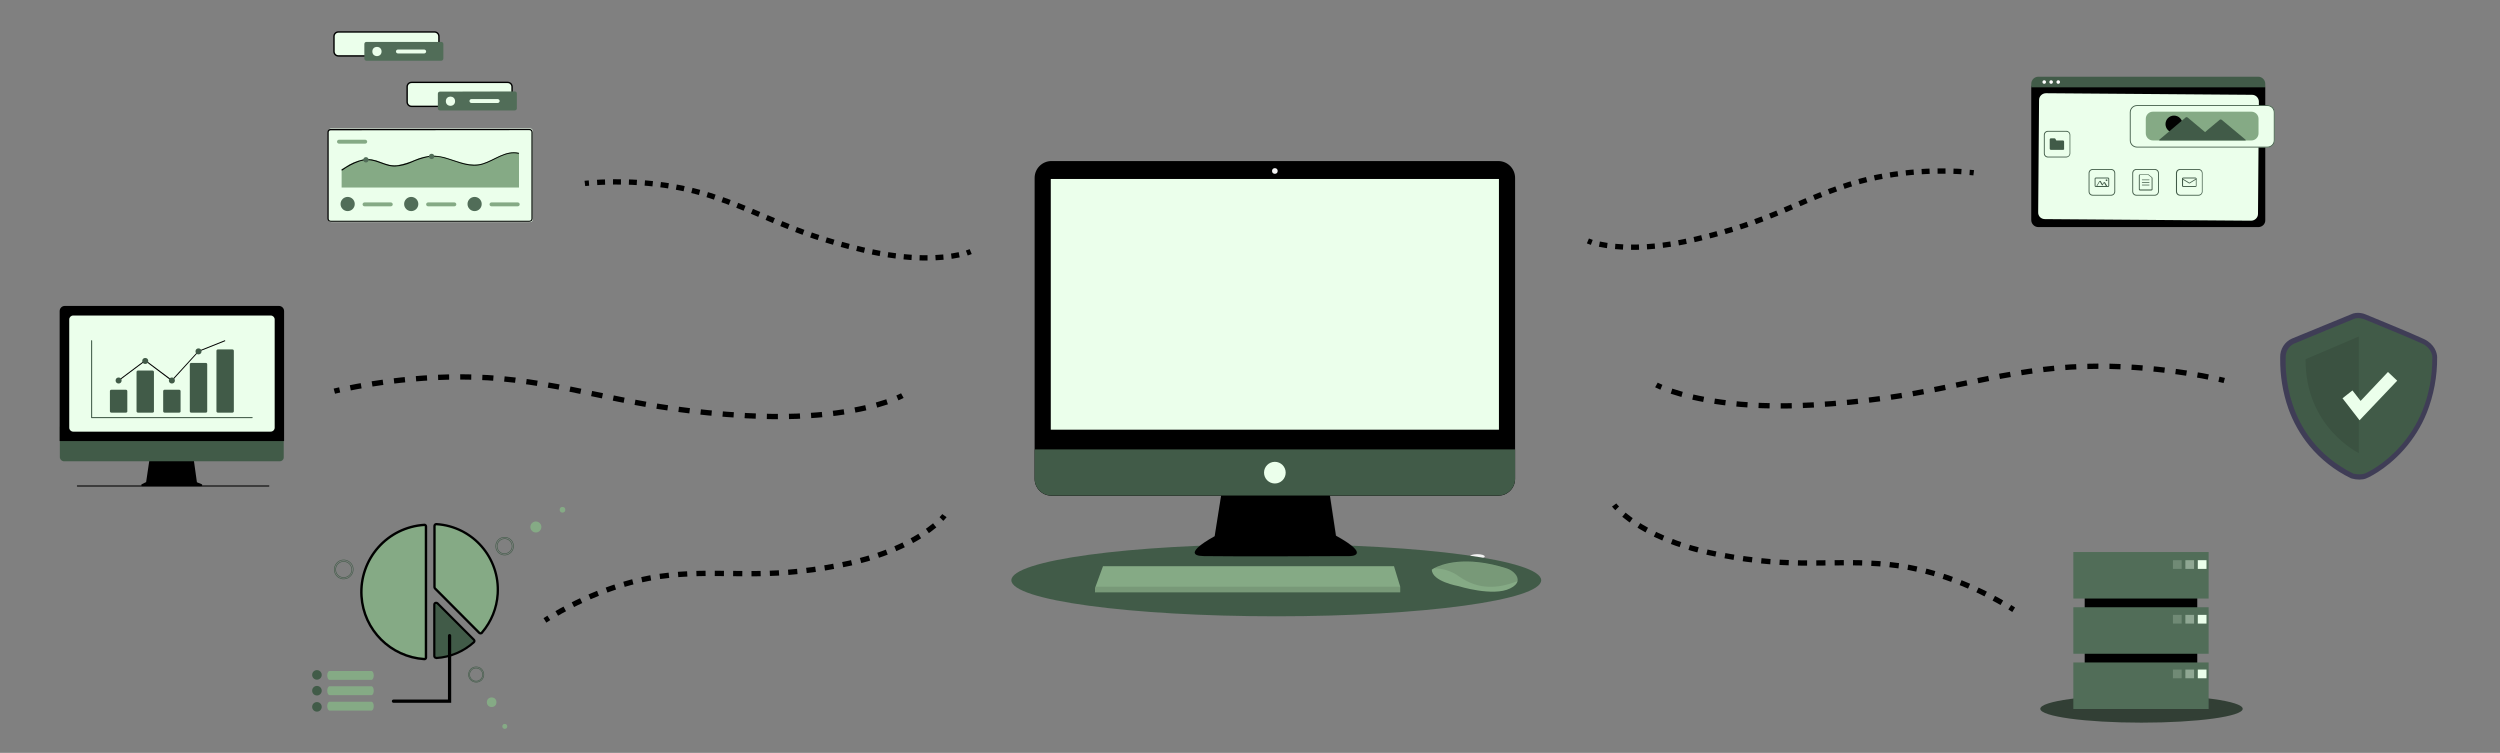 <?xml version="1.0" encoding="utf-8"?>
<!-- Generator: Adobe Illustrator 21.1.0, SVG Export Plug-In . SVG Version: 6.00 Build 0)  -->
<svg version="1.1" id="圖層_1" xmlns="http://www.w3.org/2000/svg" xmlns:xlink="http://www.w3.org/1999/xlink" x="0px" y="0px"
	 viewBox="0 0 1408 424" style="enable-background:new 0 0 1408 424;" xml:space="preserve">
<rect x="0" y="0" width="1408" height="424" fill="#808080" stroke="none"/>
<style type="text/css">
	.st0{fill:#3F3D56;}
	.st1{fill:#415B48;}
	.st2{opacity:0.1;enable-background:new    ;}
	.st3{fill:#EBFFEB;}
	.st4{fill:#F2F2F2;}
	.st5{fill:#85AA85;}
	.st6{fill:#323F35;}
	.st7{opacity:0.1;fill:#323F35;enable-background:new    ;}
	.st8{fill:#516D58;}
	.st9{opacity:0.2;fill:#EBFFEB;enable-background:new    ;}
	.st10{opacity:0.4;fill:#EBFFEB;enable-background:new    ;}
	.st11{fill:#FFFFFF;}
	.st12{fill:#020202;}
	.st13{fill:#EBFFEB;stroke:#000000;stroke-width:0.8;stroke-miterlimit:10;}
	.st14{fill:#85AA85;stroke:#000000;stroke-width:1.36;stroke-miterlimit:10;}
	.st15{fill:#85AA85;stroke:#000000;stroke-width:1.32;stroke-miterlimit:10;}
	.st16{fill:#415B48;stroke:#000000;stroke-width:1.24;stroke-miterlimit:10;}
	.st17{fill:none;stroke:#415B48;stroke-width:0.34;stroke-miterlimit:10;}
	.st18{fill:none;stroke:#000000;stroke-width:1.82;stroke-linecap:round;stroke-miterlimit:10;}
	.st19{fill:none;stroke:#000000;stroke-width:3;stroke-miterlimit:10;}
	.st20{fill:none;stroke:#000000;stroke-width:3;stroke-miterlimit:10;stroke-dasharray:4.48,4.48;}
	.st21{fill:none;stroke:#000000;stroke-width:3;stroke-miterlimit:10;stroke-dasharray:6.23,6.23;}
	.st22{fill:none;stroke:#000000;stroke-width:3;stroke-miterlimit:10;stroke-dasharray:5.17,5.17;}
</style>
<title>web-service</title>
<path class="st0" d="M1328.8,270.1c-1.5,0-2.9-0.2-4.3-0.6l-0.3-0.1l-0.3-0.1c-9-4.4-16.9-10.6-23.3-18.3
	c-5.1-6.2-9.1-13.3-11.8-20.9c-3.2-9.1-4.7-18.7-4.6-28.4c0-0.2,0-0.4,0-0.5c-0.1-4.5,2.5-8.7,6.6-10.5c3.1-1.3,31.1-12.8,33.1-13.6
	c3.8-1.9,7.9-0.3,8.5,0c1.5,0.6,27.3,11.2,32.9,13.9c5.8,2.8,7.3,7.7,7.3,10.2c0.1,10.7-1.9,21.3-5.8,31.2
	c-3.1,7.7-7.5,14.7-13,20.9c-10.6,11.9-21.2,16.2-21.3,16.2C1331.5,269.9,1330.2,270.1,1328.8,270.1z M1326.4,263.9
	c1.5,0.4,3,0.4,4.4,0c1.8-0.6,10.6-5.2,18.9-14.6c11.5-12.9,17.3-29.1,17.3-48.2c0-0.4-0.3-3.1-3.9-4.9
	c-5.5-2.6-32.4-13.6-32.7-13.7h-0.1c-1.1-0.5-2.4-0.5-3.6-0.1l-0.2,0.1c-0.3,0.1-30,12.3-33.2,13.7c-1.9,0.9-3.1,2.9-3,5
	c0,0.1,0,0.3,0,0.6C1290,214.9,1293,247,1326.4,263.9L1326.4,263.9z"/>
<path class="st1" d="M1325.3,179.8c0,0-30,12.3-33.2,13.7c-3,1.4-4.9,4.4-4.8,7.8c0,3.2-2.4,45.2,38,65.4c0,0,3.7,1,6.5,0
	s38.1-18.2,38.1-65.6c0,0,0-4.8-5.6-7.5s-32.8-13.8-32.8-13.8S1328.1,178.4,1325.3,179.8z"/>
<path class="st2" d="M1328.5,189.5v65.7c0,0-30.3-14.6-30-52.9L1328.5,189.5z"/>
<polygon class="st3" points="1328.9,236.7 1319.3,224.3 1324.9,219.9 1329.5,225.8 1344.9,209.5 1350.1,214.4 "/>
<ellipse class="st4" cx="832" cy="313.4" rx="4.2" ry="1.3"/>
<ellipse class="st1" cx="718.8" cy="326.8" rx="149.2" ry="20.3"/>
<path d="M688.3,275.5l-4.2,26.5c0,0-20.5,10.9-6.1,11.2s82.1,0,82.1,0s13.1,0-7.7-11.5l-4.2-27.8L688.3,275.5z"/>
<path class="st2" d="M675.2,312.9c2.8-2.3,5.8-4.2,9-5.9l4.2-26.5l60.1,0.1l4.2,26.1c3.4,1.8,6.6,3.9,9.6,6.3
	c2.7-0.6,5.6-2.9-9.6-11.3l-4.2-27.8l-60.1,1.6l-4.2,26.5C684.1,302,666.9,311.1,675.2,312.9z"/>
<path d="M592.2,90.7h251.6c5.3,0,9.5,4.3,9.5,9.5v169.5c0,5.3-4.3,9.5-9.5,9.5H592.2c-5.3,0-9.5-4.3-9.5-9.5V100.2
	C582.7,94.9,587,90.7,592.2,90.7z"/>
<rect x="591.8" y="100.8" class="st3" width="252.4" height="141.2"/>
<circle class="st4" cx="718" cy="96.3" r="1.6"/>
<path class="st1" d="M853.3,253.1v16.5c0,5.3-4.3,9.5-9.5,9.5l0,0H592.2c-5.3,0-9.5-4.3-9.5-9.5c0,0,0,0,0,0l0,0v-16.5H853.3z"/>
<polygon class="st5" points="788.6,330.4 788.6,333.6 616.7,333.6 616.7,331.1 617,330.4 621.2,318.9 785.1,318.9 "/>
<path class="st5" d="M854.7,327.3c-0.3,1.3-1.5,2.8-4.2,4.1c-9.6,4.8-29.1-1.3-29.1-1.3s-15-2.6-15-9.3c0.4-0.3,0.9-0.5,1.3-0.8
	c4-2.1,17.4-7.4,41.1,0.2c1.7,0.6,3.3,1.6,4.5,3C854.4,324.4,854.9,325.8,854.7,327.3z"/>
<path class="st2" d="M854.7,327.3c-11.7,4.5-22.2,4.8-32.9-2.6c-4.1-3-9-4.6-14-4.6c4-2.1,17.4-7.4,41.1,0.2c1.7,0.6,3.3,1.6,4.5,3
	C854.4,324.4,854.9,325.8,854.7,327.3z"/>
<circle class="st3" cx="718" cy="266.2" r="6.1"/>
<polygon class="st2" points="788.6,330.4 788.6,333.6 616.7,333.6 616.7,331.1 617,330.4 "/>
<ellipse class="st6" cx="1206.1" cy="399.2" rx="57" ry="7.8"/>
<ellipse class="st7" cx="1206.1" cy="399.2" rx="47.9" ry="6.5"/>
<rect x="1174.1" y="318.3" width="63.4" height="73.8"/>
<rect x="1167.7" y="310.9" class="st8" width="76.2" height="26.2"/>
<rect x="1167.7" y="342" class="st8" width="76.2" height="26.2"/>
<rect x="1167.7" y="373.1" class="st8" width="76.2" height="26.2"/>
<rect x="1223.8" y="315.5" class="st9" width="4.9" height="4.9"/>
<rect x="1230.8" y="315.5" class="st10" width="4.9" height="4.9"/>
<rect x="1237.8" y="315.5" class="st3" width="4.9" height="4.9"/>
<rect x="1223.8" y="346.3" class="st9" width="4.9" height="4.9"/>
<rect x="1230.8" y="346.3" class="st10" width="4.9" height="4.9"/>
<rect x="1237.8" y="346.3" class="st3" width="4.9" height="4.9"/>
<rect x="1223.8" y="377.1" class="st9" width="4.9" height="4.9"/>
<rect x="1230.8" y="377.1" class="st10" width="4.9" height="4.9"/>
<rect x="1237.8" y="377.1" class="st3" width="4.9" height="4.9"/>
<path d="M113.6,272.7l-2.7-1.1L109,258H84.3l-2,13.5l-2.4,1.2c-0.3,0.1-0.4,0.5-0.3,0.8c0.1,0.2,0.3,0.3,0.5,0.3h33.2
	c0.3,0,0.6-0.2,0.6-0.6C113.9,273,113.8,272.8,113.6,272.7L113.6,272.7z"/>
<path class="st1" d="M157.5,259.8H36.1c-1.3,0-2.4-1.1-2.4-2.4v-17.1h126.1v17.1C159.9,258.8,158.8,259.8,157.5,259.8z"/>
<path d="M160,248.4H33.6v-73.2c0-1.6,1.3-2.9,2.9-2.9h120.6c1.6,0,2.9,1.3,2.9,2.9V248.4z"/>
<path class="st3" d="M152.4,243.1H41.2c-1.2,0-2.2-1-2.2-2.2v-61c0-1.2,1-2.2,2.2-2.2h111.3c1.2,0,2.2,1,2.2,2.2v61
	C154.7,242.1,153.7,243.1,152.4,243.1z"/>
<path d="M151.4,274H43.6c-0.2,0-0.3-0.1-0.3-0.3s0.1-0.3,0.3-0.3h107.8c0.2,0,0.3,0.1,0.3,0.3S151.6,274,151.4,274L151.4,274z"/>
<path class="st1" d="M142,235.5H51.6c-0.2,0-0.3-0.1-0.3-0.3v-43.3c0-0.2,0.1-0.3,0.3-0.3s0.3,0.1,0.3,0.3v43H142
	c0.2,0,0.3,0.1,0.3,0.3S142.2,235.5,142,235.5L142,235.5L142,235.5z"/>
<path class="st1" d="M70.9,232.4h-8.2c-0.5,0-0.8-0.4-0.8-0.8v-11.3c0-0.5,0.4-0.8,0.8-0.8h8.2c0.5,0,0.8,0.4,0.8,0.8v11.3
	C71.8,232,71.4,232.4,70.9,232.4C70.9,232.4,70.9,232.4,70.9,232.4z"/>
<path class="st1" d="M85.9,232.4h-8.2c-0.5,0-0.8-0.4-0.8-0.8v-22.1c0-0.5,0.4-0.8,0.8-0.8h8.2c0.5,0,0.8,0.4,0.8,0.8v22.1
	C86.8,232,86.4,232.4,85.9,232.4z"/>
<path class="st1" d="M100.9,232.4h-8.2c-0.5,0-0.8-0.4-0.8-0.8v-11.3c0-0.5,0.4-0.8,0.8-0.8h8.2c0.5,0,0.8,0.4,0.8,0.8v11.3
	C101.8,232,101.4,232.4,100.9,232.4C100.9,232.4,100.9,232.4,100.9,232.4z"/>
<path class="st1" d="M115.9,232.4h-8.2c-0.5,0-0.8-0.3-0.8-0.8c0,0,0,0,0,0v-26.4c0-0.5,0.4-0.8,0.8-0.8c0,0,0,0,0,0h8.2
	c0.5,0,0.8,0.3,0.8,0.8c0,0,0,0,0,0v26.4C116.7,232.1,116.4,232.4,115.9,232.4C115.9,232.4,115.9,232.4,115.9,232.4z"/>
<path class="st1" d="M130.9,232.4h-8.2c-0.5,0-0.8-0.4-0.8-0.8v-34c0-0.5,0.4-0.8,0.8-0.8h8.2c0.5,0,0.8,0.4,0.8,0.8v34
	C131.7,232,131.4,232.4,130.9,232.4z"/>
<polygon points="96.8,214.7 81.8,203.4 67,214.5 66.6,214.1 81.8,202.7 96.8,213.9 111.6,197.7 111.7,197.6 126.7,191.6 
	126.9,192.1 111.9,198.1 "/>
<circle class="st1" cx="66.8" cy="214.3" r="1.7"/>
<circle class="st1" cx="81.8" cy="203.3" r="1.7"/>
<circle class="st1" cx="96.8" cy="214.3" r="1.7"/>
<circle class="st1" cx="111.8" cy="197.9" r="1.7"/>
<path d="M1271.9,127.9h-123.9c-2.2,0-4-1.8-4-4V49.5c0-1.6,1.3-2.9,2.9-2.9l0,0h125.9c1.7,0,3,1.3,3,3v74.4
	C1275.9,126.1,1274.1,127.9,1271.9,127.9z"/>
<path class="st3" d="M1151.7,123.4l116.1,0.9c2.1,0,3.9-1.7,3.9-3.8c0,0,0,0,0,0l0.5-63.2c0-2.1-1.7-3.9-3.8-3.9c0,0,0,0,0,0
	l-116.1-0.9c-2.1,0-3.9,1.7-3.9,3.8c0,0,0,0,0,0l-0.5,63.2C1147.8,121.7,1149.5,123.4,1151.7,123.4
	C1151.7,123.4,1151.7,123.4,1151.7,123.4z"/>
<path class="st1" d="M1275.8,49.2H1144v-2c0-2.2,1.8-4,4-4h123.8c2.2,0,4,1.8,4,4L1275.8,49.2z"/>
<circle class="st11" cx="1151.3" cy="46.2" r="1"/>
<circle class="st11" cx="1155.2" cy="46.2" r="1"/>
<circle class="st11" cx="1159.2" cy="46.2" r="1"/>
<path class="st1" d="M1213.6,110.2h-10.4c-1.3,0-2.3-1-2.3-2.3V97.5c0-1.3,1-2.3,2.3-2.3h10.4c1.3,0,2.3,1,2.3,2.3v10.4
	C1215.9,109.1,1214.9,110.2,1213.6,110.2z M1203.2,95.7c-1,0-1.8,0.8-1.8,1.8c0,0,0,0,0,0v10.4c0,1,0.8,1.8,1.8,1.8l0,0h10.4
	c1,0,1.8-0.8,1.8-1.8c0,0,0,0,0,0V97.5c0-1-0.8-1.8-1.8-1.8l0,0H1203.2z"/>
<path class="st1" d="M1211.6,107.3h-6.3c-0.4,0-0.7-0.3-0.7-0.7v-7.7c0-0.4,0.3-0.7,0.7-0.7h4.6c0.2,0,0.3,0.1,0.4,0.2l1.7,1.4
	c0.2,0.1,0.3,0.3,0.3,0.6v6.3C1212.3,107,1212,107.3,1211.6,107.3z M1205.3,98.6c-0.1,0-0.2,0.1-0.2,0.2v7.7c0,0.1,0.1,0.2,0.2,0.2
	h6.3c0.1,0,0.2-0.1,0.2-0.2v-6.3c0-0.1,0-0.1-0.1-0.2l-1.7-1.4c0,0-0.1-0.1-0.2-0.1H1205.3z"/>
<path class="st1" d="M1210.4,101.5h-3.9c-0.1,0-0.2-0.1-0.2-0.2c0-0.1,0.1-0.2,0.2-0.2h3.9c0.1,0,0.2,0.1,0.2,0.2
	C1210.6,101.4,1210.5,101.5,1210.4,101.5z"/>
<path class="st1" d="M1210.4,102.9h-3.9c-0.1,0-0.2-0.1-0.2-0.2c0-0.1,0.1-0.2,0.2-0.2h3.9c0.1,0,0.2,0.1,0.2,0.2
	C1210.6,102.8,1210.5,102.9,1210.4,102.9z"/>
<path class="st1" d="M1210.4,104.4h-3.9c-0.1,0-0.2-0.1-0.2-0.2c0-0.1,0.1-0.2,0.2-0.2h3.9c0.1,0,0.2,0.1,0.2,0.2
	C1210.6,104.3,1210.5,104.4,1210.4,104.4z"/>
<path class="st1" d="M1238.2,110.2h-10.4c-1.3,0-2.3-1-2.3-2.3V97.5c0-1.3,1-2.3,2.3-2.3h10.4c1.3,0,2.3,1,2.3,2.3v10.4
	C1240.5,109.1,1239.5,110.2,1238.2,110.2z M1227.9,95.7c-1,0-1.8,0.8-1.8,1.8c0,0,0,0,0,0v10.4c0,1,0.8,1.8,1.8,1.8l0,0h10.4
	c1,0,1.8-0.8,1.8-1.8c0,0,0,0,0,0V97.5c0-1-0.8-1.8-1.8-1.8l0,0H1227.9z"/>
<path class="st1" d="M1236.4,105.3h-6.8c-0.4,0-0.7-0.3-0.7-0.7v-3.9c0-0.4,0.3-0.7,0.7-0.7h6.8c0.4,0,0.7,0.3,0.7,0.7v3.9
	C1237.2,105,1236.8,105.3,1236.4,105.3z M1229.7,100.5c-0.1,0-0.2,0.1-0.2,0.2v3.9c0,0.1,0.1,0.2,0.2,0.2h6.8c0.1,0,0.2-0.1,0.2-0.2
	v-3.9c0-0.1-0.1-0.2-0.2-0.2H1229.7z"/>
<path class="st1" d="M1233.1,103.3c-0.1,0-0.3,0-0.4-0.1l-3.6-2.2c-0.1-0.1-0.1-0.2-0.1-0.3c0.1-0.1,0.2-0.1,0.3-0.1l3.6,2.2
	c0.1,0.1,0.2,0.1,0.3,0l3.6-2.2c0.1-0.1,0.3,0,0.3,0.1c0.1,0.1,0,0.3-0.1,0.3l0,0l-3.6,2.2C1233.3,103.3,1233.2,103.3,1233.1,103.3z
	"/>
<path class="st1" d="M1189,110.2h-10.4c-1.3,0-2.3-1-2.3-2.3V97.5c0-1.3,1-2.3,2.3-2.3h10.4c1.3,0,2.3,1,2.3,2.3v10.4
	C1191.3,109.1,1190.3,110.2,1189,110.2z M1178.6,95.7c-1,0-1.8,0.8-1.8,1.8c0,0,0,0,0,0v10.4c0,1,0.8,1.8,1.8,1.8l0,0h10.4
	c1,0,1.8-0.8,1.8-1.8c0,0,0,0,0,0V97.5c0-1-0.8-1.8-1.8-1.8l0,0H1178.6z"/>
<path class="st1" d="M1187.2,105.3h-6.8c-0.4,0-0.7-0.3-0.7-0.7v-3.9c0-0.4,0.3-0.7,0.7-0.7h6.8c0.4,0,0.7,0.3,0.7,0.7v3.9
	C1187.9,105,1187.6,105.3,1187.2,105.3z M1180.4,100.5c-0.1,0-0.2,0.1-0.2,0.2v3.9c0,0.1,0.1,0.2,0.2,0.2h6.8c0.1,0,0.2-0.1,0.2-0.2
	v-3.9c0-0.1-0.1-0.2-0.2-0.2H1180.4z"/>
<path class="st1" d="M1186.1,105.3h-4.9c-0.3,0-0.5-0.2-0.5-0.5c0-0.1,0-0.2,0.1-0.2l1.5-2.5c0.1-0.2,0.4-0.3,0.7-0.2
	c0.1,0,0.1,0.1,0.2,0.2l0.9,1.6l0.6-0.9c0.1-0.2,0.4-0.3,0.7-0.2c0.1,0,0.1,0.1,0.2,0.2l1.1,1.8c0.1,0.2,0.1,0.5-0.2,0.7
	C1186.3,105.3,1186.2,105.4,1186.1,105.3L1186.1,105.3z M1186.1,104.9L1186.1,104.9l-1.1-1.9l-0.8,1.3c0,0.1-0.1,0.1-0.2,0.1l0,0
	c-0.1,0-0.2,0-0.2-0.1l-1.2-2l-1.5,2.5L1186.1,104.9z"/>
<circle class="st1" cx="1186.4" cy="101.5" r="0.5"/>
<path class="st3" d="M1277,83h-73.4c-2.2,0-4-1.8-4-4V63.3c0-2.2,1.8-4,4-4h73.4c2.2,0,4,1.8,4,4V79C1281,81.2,1279.2,83,1277,83z"
	/>
<path class="st1" d="M1277,83.1h-73.4c-2.3,0-4.1-1.8-4.1-4.1V63.3c0-2.3,1.8-4.1,4.1-4.1h73.4c2.3,0,4.1,1.8,4.1,4.1V79
	C1281.1,81.3,1279.3,83.1,1277,83.1z M1203.6,59.7c-2,0-3.6,1.6-3.6,3.6V79c0,2,1.6,3.6,3.6,3.6h73.4c2,0,3.6-1.6,3.6-3.6V63.3
	c0-2-1.6-3.6-3.6-3.6L1203.6,59.7z"/>
<path class="st5" d="M1268,79.1h-55.5c-2.2,0-4-1.8-4-4v-8.2c0-2.2,1.8-4,4-4h55.5c2.2,0,4,1.8,4,4v8.2
	C1272,77.3,1270.2,79.1,1268,79.1z"/>
<circle class="st12" cx="1224.4" cy="69.9" r="4.8"/>
<path class="st1" d="M1264.6,78.6l-6.7-5.6l-6.6-5.5c-0.4-0.3-0.9-0.3-1.2,0l-6.6,5.5l-1.6,1.4l-2.4-2l-7.4-6.2
	c-0.4-0.3-0.9-0.3-1.2,0l-7.3,6.2l-7.5,6.3c-0.1,0.1-0.1,0.2,0,0.3c0,0.1,0.1,0.1,0.2,0.1h15.3h4.8l0,0h14.4h13.8
	c0.1,0,0.2-0.1,0.2-0.2C1264.7,78.8,1264.7,78.7,1264.6,78.6L1264.6,78.6z"/>
<path class="st3" d="M1163.8,88.7h-10.4c-1.3,0-2.3-1-2.3-2.3V76c0-1.3,1-2.3,2.3-2.3h10.4c1.2,0,2.2,1,2.2,2.3v10.4
	C1166,87.6,1165,88.6,1163.8,88.7z"/>
<path class="st1" d="M1163.8,88.7h-10.4c-1.3,0-2.3-1-2.3-2.3V76c0-1.3,1-2.3,2.3-2.3h10.4c1.2,0,2.2,1,2.2,2.3v10.4
	C1166,87.6,1165,88.6,1163.8,88.7z M1153.4,74.2c-1,0-1.8,0.8-1.8,1.8c0,0,0,0,0,0v10.4c0,1,0.8,1.8,1.8,1.8l0,0h10.4
	c1,0,1.8-0.8,1.8-1.8c0,0,0,0,0,0V76c0-1-0.8-1.8-1.8-1.8l0,0L1153.4,74.2z"/>
<path class="st1" d="M1161.9,84.4h-6.8c-0.4,0-0.7-0.3-0.7-0.7v-5.1c0-0.4,0.3-0.7,0.7-0.7h1.9c0.3,0,0.5,0.1,0.6,0.3l0.5,0.9h3.7
	c0.4,0,0.7,0.3,0.7,0.7v3.9C1162.7,84.1,1162.3,84.4,1161.9,84.4z"/>
<path class="st3" d="M186.5,72.3h112c0.9,0,1.6,0.7,1.6,1.6v49.6c0,0.9-0.7,1.6-1.6,1.6h-112c-0.9,0-1.6-0.7-1.6-1.6V73.9
	C184.9,73.1,185.6,72.3,186.5,72.3z"/>
<path class="st13" d="M190.6,18h54.1c1.4,0,2.5,1.1,2.5,2.5V29c0,1.4-1.1,2.5-2.5,2.5h-54.1c-1.4,0-2.5-1.1-2.5-2.5v-8.5
	C188.1,19.1,189.2,18,190.6,18z"/>
<path class="st13" d="M231.8,46.4h54.1c1.4,0,2.5,1.1,2.5,2.5v8.5c0,1.4-1.1,2.5-2.5,2.5h-54.1c-1.4,0-2.5-1.1-2.5-2.5v-8.5
	C229.3,47.5,230.4,46.4,231.8,46.4z"/>
<path d="M298.2,124.9h-112c-1,0-1.8-0.8-1.8-1.8V74.4c0-1,0.8-1.8,1.8-1.8h112c1,0,1.8,0.8,1.8,1.8v48.7
	C300,124.1,299.2,124.9,298.2,124.9z M186.2,73.4c-0.6,0-1.1,0.5-1.1,1.1v48.7c0,0.6,0.5,1.1,1.1,1.1h112c0.6,0,1.1-0.5,1.1-1.1
	V74.4c0-0.6-0.5-1.1-1.1-1.1L186.2,73.4z"/>
<path class="st5" d="M190.9,78.7c-0.6,0-1.1,0.5-1.1,1.1c0,0.6,0.5,1.1,1.1,1.1h14.8c0.6,0,1.1-0.5,1.1-1.1c0-0.6-0.5-1.1-1.1-1.1
	H190.9z"/>
<path class="st5" d="M292.3,86v19.6h-99.9V95.3c0.7-0.4,1.4-0.9,2.1-1.3c3-2,6.2-3.4,9.7-4.2c1.7-0.3,3.3-0.3,5-0.1
	c1.7,0.3,3.5,0.8,5.1,1.5c1.6,0.6,3.3,1.2,5,1.6c1.7,0.3,3.4,0.4,5.1,0.1c3.2-0.6,6.3-1.6,9.3-2.9c3-1.3,6.2-2.1,9.4-2.4
	c3.2,0,6.4,0.5,9.5,1.6c6.2,1.9,12.6,4.8,19.3,2.8s12.9-7.7,20.4-6C292.2,85.9,292.3,86,292.3,86z"/>
<path d="M292.3,86.4c-0.1,0.1-0.2,0.2-0.3,0.2c-0.9-0.2-1.8-0.3-2.7-0.3c-7.3,0.1-13,6-20.1,6.9c-6.5,0.8-12.5-2.3-18.6-4
	c-3.1-1-6.4-1.2-9.7-0.7c-3.2,0.7-6.3,1.7-9.3,3.1c-2.9,1.3-6,2-9.1,2.2c-3.5,0.1-6.6-1.4-9.9-2.5c-1.7-0.6-3.4-1-5.2-1.1
	c-1.7,0-3.5,0.2-5.1,0.8c-3.4,1.2-6.6,2.9-9.5,5c-0.1,0-0.1,0-0.2,0c-0.2,0-0.3-0.2-0.3-0.3c0-0.1,0.1-0.2,0.1-0.2l0.1-0.1
	c0.7-0.4,1.4-0.9,2.1-1.3c2.9-2,6.2-3.4,9.7-4.2c1.7-0.3,3.3-0.3,5-0.1c1.7,0.3,3.4,0.8,5.1,1.5c1.6,0.6,3.3,1.2,5,1.6
	c1.7,0.3,3.4,0.4,5.1,0.1c3.2-0.6,6.3-1.6,9.2-2.9c3-1.3,6.2-2.1,9.4-2.4c3.2,0,6.4,0.5,9.5,1.6c6.2,1.9,12.6,4.8,19.2,2.8
	s12.9-7.7,20.3-6c0.1,0,0.1,0.1,0.2,0.1C292.4,86.2,292.4,86.3,292.3,86.4z"/>
<circle class="st8" cx="206.1" cy="90" r="1.5"/>
<circle class="st8" cx="243.1" cy="88.1" r="1.5"/>
<path class="st5" d="M205.3,114c-0.6,0-1.1,0.5-1.1,1.1c0,0.6,0.5,1.1,1.1,1.1l0,0h14.8c0.6,0,1.1-0.5,1.1-1.1
	c0-0.6-0.5-1.1-1.1-1.1H205.3z"/>
<circle class="st8" cx="195.8" cy="114.9" r="4"/>
<path class="st5" d="M241.1,114c-0.6,0-1.1,0.5-1.1,1.1c0,0.6,0.5,1.1,1.1,1.1h14.8c0.6,0,1.1-0.5,1.1-1.1c0-0.6-0.5-1.1-1.1-1.1
	H241.1z"/>
<circle class="st8" cx="231.6" cy="114.9" r="4"/>
<path class="st5" d="M276.8,114c-0.6,0-1.1,0.5-1.1,1.1c0,0.6,0.5,1.1,1.1,1.1h14.8c0.6,0,1.1-0.5,1.1-1.1c0-0.6-0.5-1.1-1.1-1.1
	H276.8z"/>
<circle class="st8" cx="267.3" cy="114.9" r="4"/>
<path class="st8" d="M247.8,51.6c-0.7,0-1.2,0.5-1.2,1.2V61c0,0.7,0.5,1.2,1.2,1.2h42.1c0.6,0,1.2-0.5,1.2-1.2v-8.3
	c0-0.7-0.5-1.2-1.2-1.2L247.8,51.6z"/>
<circle class="st3" cx="253.7" cy="57" r="2.6"/>
<path class="st3" d="M265.5,55.8c-0.6,0-1.1,0.5-1.1,1.1s0.5,1.1,1.1,1.1c0,0,0,0,0,0h14.8c0.6,0,1.1-0.5,1.1-1.1
	c0-0.6-0.5-1.1-1.1-1.1H265.5z"/>
<path class="st8" d="M206.4,23.6c-0.7,0-1.2,0.5-1.2,1.2V33c0,0.7,0.5,1.2,1.2,1.2h42.1c0.6,0,1.2-0.5,1.2-1.2v-8.2
	c0-0.7-0.5-1.2-1.2-1.2H206.4z"/>
<circle class="st3" cx="212.3" cy="29" r="2.6"/>
<path class="st3" d="M224.1,27.9c-0.6,0-1.1,0.5-1.1,1.1c0,0.6,0.5,1.1,1.1,1.1c0,0,0,0,0,0h14.8c0.6,0,1.1-0.5,1.1-1.1
	c0-0.6-0.5-1.1-1.1-1.1H224.1z"/>
<path class="st14" d="M239.1,295.6L239.1,295.6c-21,1.3-36.8,19.3-35.5,40.2c1.2,19,16.4,34.2,35.4,35.4c0.2,0,0.5-0.1,0.6-0.2
	c0.2-0.2,0.3-0.4,0.3-0.6v-73.9C239.9,296,239.5,295.6,239.1,295.6L239.1,295.6z"/>
<path class="st15" d="M270.7,356.7c-0.3,0-0.6-0.1-0.8-0.3l-24.9-25c-0.2-0.2-0.3-0.5-0.3-0.8v-34.3c0-0.3,0.1-0.6,0.3-0.8
	c0.2-0.2,0.5-0.3,0.8-0.3c20.4,1.3,35.8,18.9,34.5,39.3c-0.5,8-3.6,15.6-8.8,21.7C271.3,356.6,271,356.7,270.7,356.7L270.7,356.7z"
	/>
<path class="st16" d="M245.6,370.5c-0.3,0-0.5-0.1-0.7-0.3c-0.2-0.2-0.3-0.5-0.3-0.7v-29c0-0.6,0.4-1,1-1c0.3,0,0.6,0.1,0.8,0.3
	l20.5,20.5c0.4,0.4,0.4,1,0,1.4c0,0,0,0,0,0l0,0c-5.8,5.2-13.2,8.4-21.1,8.9L245.6,370.5z"/>
<path class="st5" d="M209.2,382.9h-23.6c-0.7,0-1.3-1.1-1.3-2.5s0.6-2.5,1.3-2.5h23.6c0.7,0,1.3,1.1,1.3,2.5
	S209.9,382.9,209.2,382.9z"/>
<path class="st1" d="M178.5,382.8c-1.5,0-2.7-1.2-2.7-2.7c0-1.5,1.2-2.7,2.7-2.7c1.5,0,2.7,1.2,2.7,2.7S180,382.8,178.5,382.8
	C178.5,382.8,178.5,382.8,178.5,382.8z"/>
<path class="st5" d="M209.2,391.5h-23.6c-0.7,0-1.3-1.1-1.3-2.5s0.6-2.5,1.3-2.5h23.6c0.7,0,1.3,1.1,1.3,2.5
	S209.9,391.5,209.2,391.5z"/>
<path class="st1" d="M178.5,391.7c-1.5,0-2.7-1.2-2.7-2.7c0-1.5,1.2-2.7,2.7-2.7c1.5,0,2.7,1.2,2.7,2.7S180,391.7,178.5,391.7
	C178.5,391.7,178.5,391.7,178.5,391.7z"/>
<path class="st5" d="M209.2,400.2h-23.6c-0.7,0-1.3-1.1-1.3-2.5s0.6-2.5,1.3-2.5h23.6c0.7,0,1.3,1.1,1.3,2.5
	S209.9,400.2,209.2,400.2z"/>
<path class="st1" d="M178.5,400.8c-1.5,0-2.7-1.2-2.7-2.7c0-1.5,1.2-2.7,2.7-2.7c1.5,0,2.7,1.2,2.7,2.7S180,400.8,178.5,400.8
	C178.5,400.8,178.5,400.8,178.5,400.8z"/>
<path class="st17" d="M284.6,312.6L284.6,312.6c-2.8,0.2-5.2-1.8-5.4-4.6s1.8-5.2,4.6-5.4c2.8-0.2,5.2,1.8,5.4,4.6c0,0,0,0,0,0
	C289.4,310,287.3,312.4,284.6,312.6z M284.5,311.8L284.5,311.8c2.3-0.2,4.1-2.2,3.9-4.5c-0.2-2.3-2.2-4.1-4.5-3.9
	c-2.3,0.2-4.1,2.2-3.9,4.5c0,0,0,0,0,0C280.2,310.3,282.2,312.1,284.5,311.8L284.5,311.8L284.5,311.8z"/>
<circle class="st5" cx="301.8" cy="296.8" r="3.1"/>
<circle class="st5" cx="316.8" cy="287.1" r="1.6"/>
<path class="st17" d="M271.8,382.3c-1.3,2-4,2.5-6,1.2c-2-1.3-2.5-4-1.2-6c1.3-2,4-2.5,6-1.2l0,0
	C272.5,377.6,273.1,380.3,271.8,382.3C271.8,382.3,271.8,382.3,271.8,382.3z M265.1,377.9c-1.1,1.7-0.7,3.9,1,5.1
	c1.7,1.1,3.9,0.7,5.1-1s0.7-3.9-1-5.1c0,0,0,0,0,0l0,0C268.5,375.8,266.2,376.2,265.1,377.9z"/>
<circle class="st5" cx="276.9" cy="395.5" r="2.7"/>
<circle class="st5" cx="284.3" cy="409.1" r="1.4"/>
<path class="st17" d="M188.8,323.1c-1.3-2.6-0.2-5.8,2.4-7.2c2.6-1.3,5.8-0.2,7.2,2.4c1.3,2.6,0.2,5.8-2.4,7.2l0,0
	C193.3,326.8,190.1,325.8,188.8,323.1z M197.6,318.7c-1.1-2.2-3.8-3.1-6.1-2c-2.2,1.1-3.1,3.8-2,6.1c1.1,2.2,3.8,3.1,6.1,2
	c0,0,0,0,0,0l0,0C197.9,323.7,198.8,321,197.6,318.7L197.6,318.7z"/>
<polyline class="st18" points="253.2,358 253.2,394.9 221.6,394.9 "/>
<path class="st19" d="M546.7,141.7c-0.7,0.3-1.4,0.5-2.2,0.8"/>
<path class="st20" d="M540.2,143.5c-8.9,1.9-27,3.7-54.8-2.9c-41.4-9.8-56.4-21.2-85.9-30.6c-27.5-8.8-55.1-7.9-65.6-7.1"/>
<path class="st19" d="M331.7,103.1c-1.5,0.1-2.3,0.2-2.3,0.2"/>
<path class="st19" d="M508.2,222.8c0,0-0.9,0.5-2.8,1.3"/>
<path class="st21" d="M499.6,226.3c-12.1,4.1-37.6,10.1-79.2,7.8c-61.6-3.4-85.8-14.5-130.2-20c-41.7-5.1-81.2,1.8-95.8,4.9"/>
<path class="st19" d="M191.3,219.6c-1.9,0.4-3,0.7-3,0.7"/>
<path class="st19" d="M531.9,290.4c-0.5,0.7-1.1,1.3-1.7,1.9"/>
<path class="st22" d="M526.4,295.9c-7.7,6.4-24,16.8-53.2,22.4c-44.1,8.5-63.9,2.4-96.4,5.7c-30,3-55.6,16.8-65.5,22.8"/>
<path class="st19" d="M309.1,348c-1.4,0.9-2.2,1.4-2.2,1.4"/>
<path class="st19" d="M894.3,135.7c0.7,0.3,1.4,0.5,2.2,0.8"/>
<path class="st20" d="M900.8,137.5c8.9,1.9,27,3.7,54.8-2.9c41.5-9.8,56.4-21.2,85.9-30.7c27.5-8.8,55.1-7.9,65.6-7.1"/>
<path class="st19" d="M1109.3,97.1c1.5,0.1,2.3,0.2,2.3,0.2"/>
<path class="st19" d="M932.9,216.8c0,0,0.9,0.5,2.8,1.3"/>
<path class="st21" d="M941.4,220.3c12.2,4.1,37.7,10.1,79.2,7.8c61.7-3.4,85.8-14.5,130.2-20c41.7-5.1,81.2,1.7,95.8,4.8"/>
<path class="st19" d="M1249.7,213.6c1.9,0.4,3,0.7,3,0.7"/>
<path class="st19" d="M909.1,284.4c0.5,0.7,1.1,1.3,1.7,1.9"/>
<path class="st22" d="M914.6,289.9c7.7,6.4,24,16.8,53.2,22.4c44.1,8.5,63.9,2.4,96.4,5.7c30.1,3,55.6,16.8,65.5,22.8"/>
<path class="st19" d="M1131.9,342c1.4,0.9,2.2,1.4,2.2,1.4"/>
</svg>
